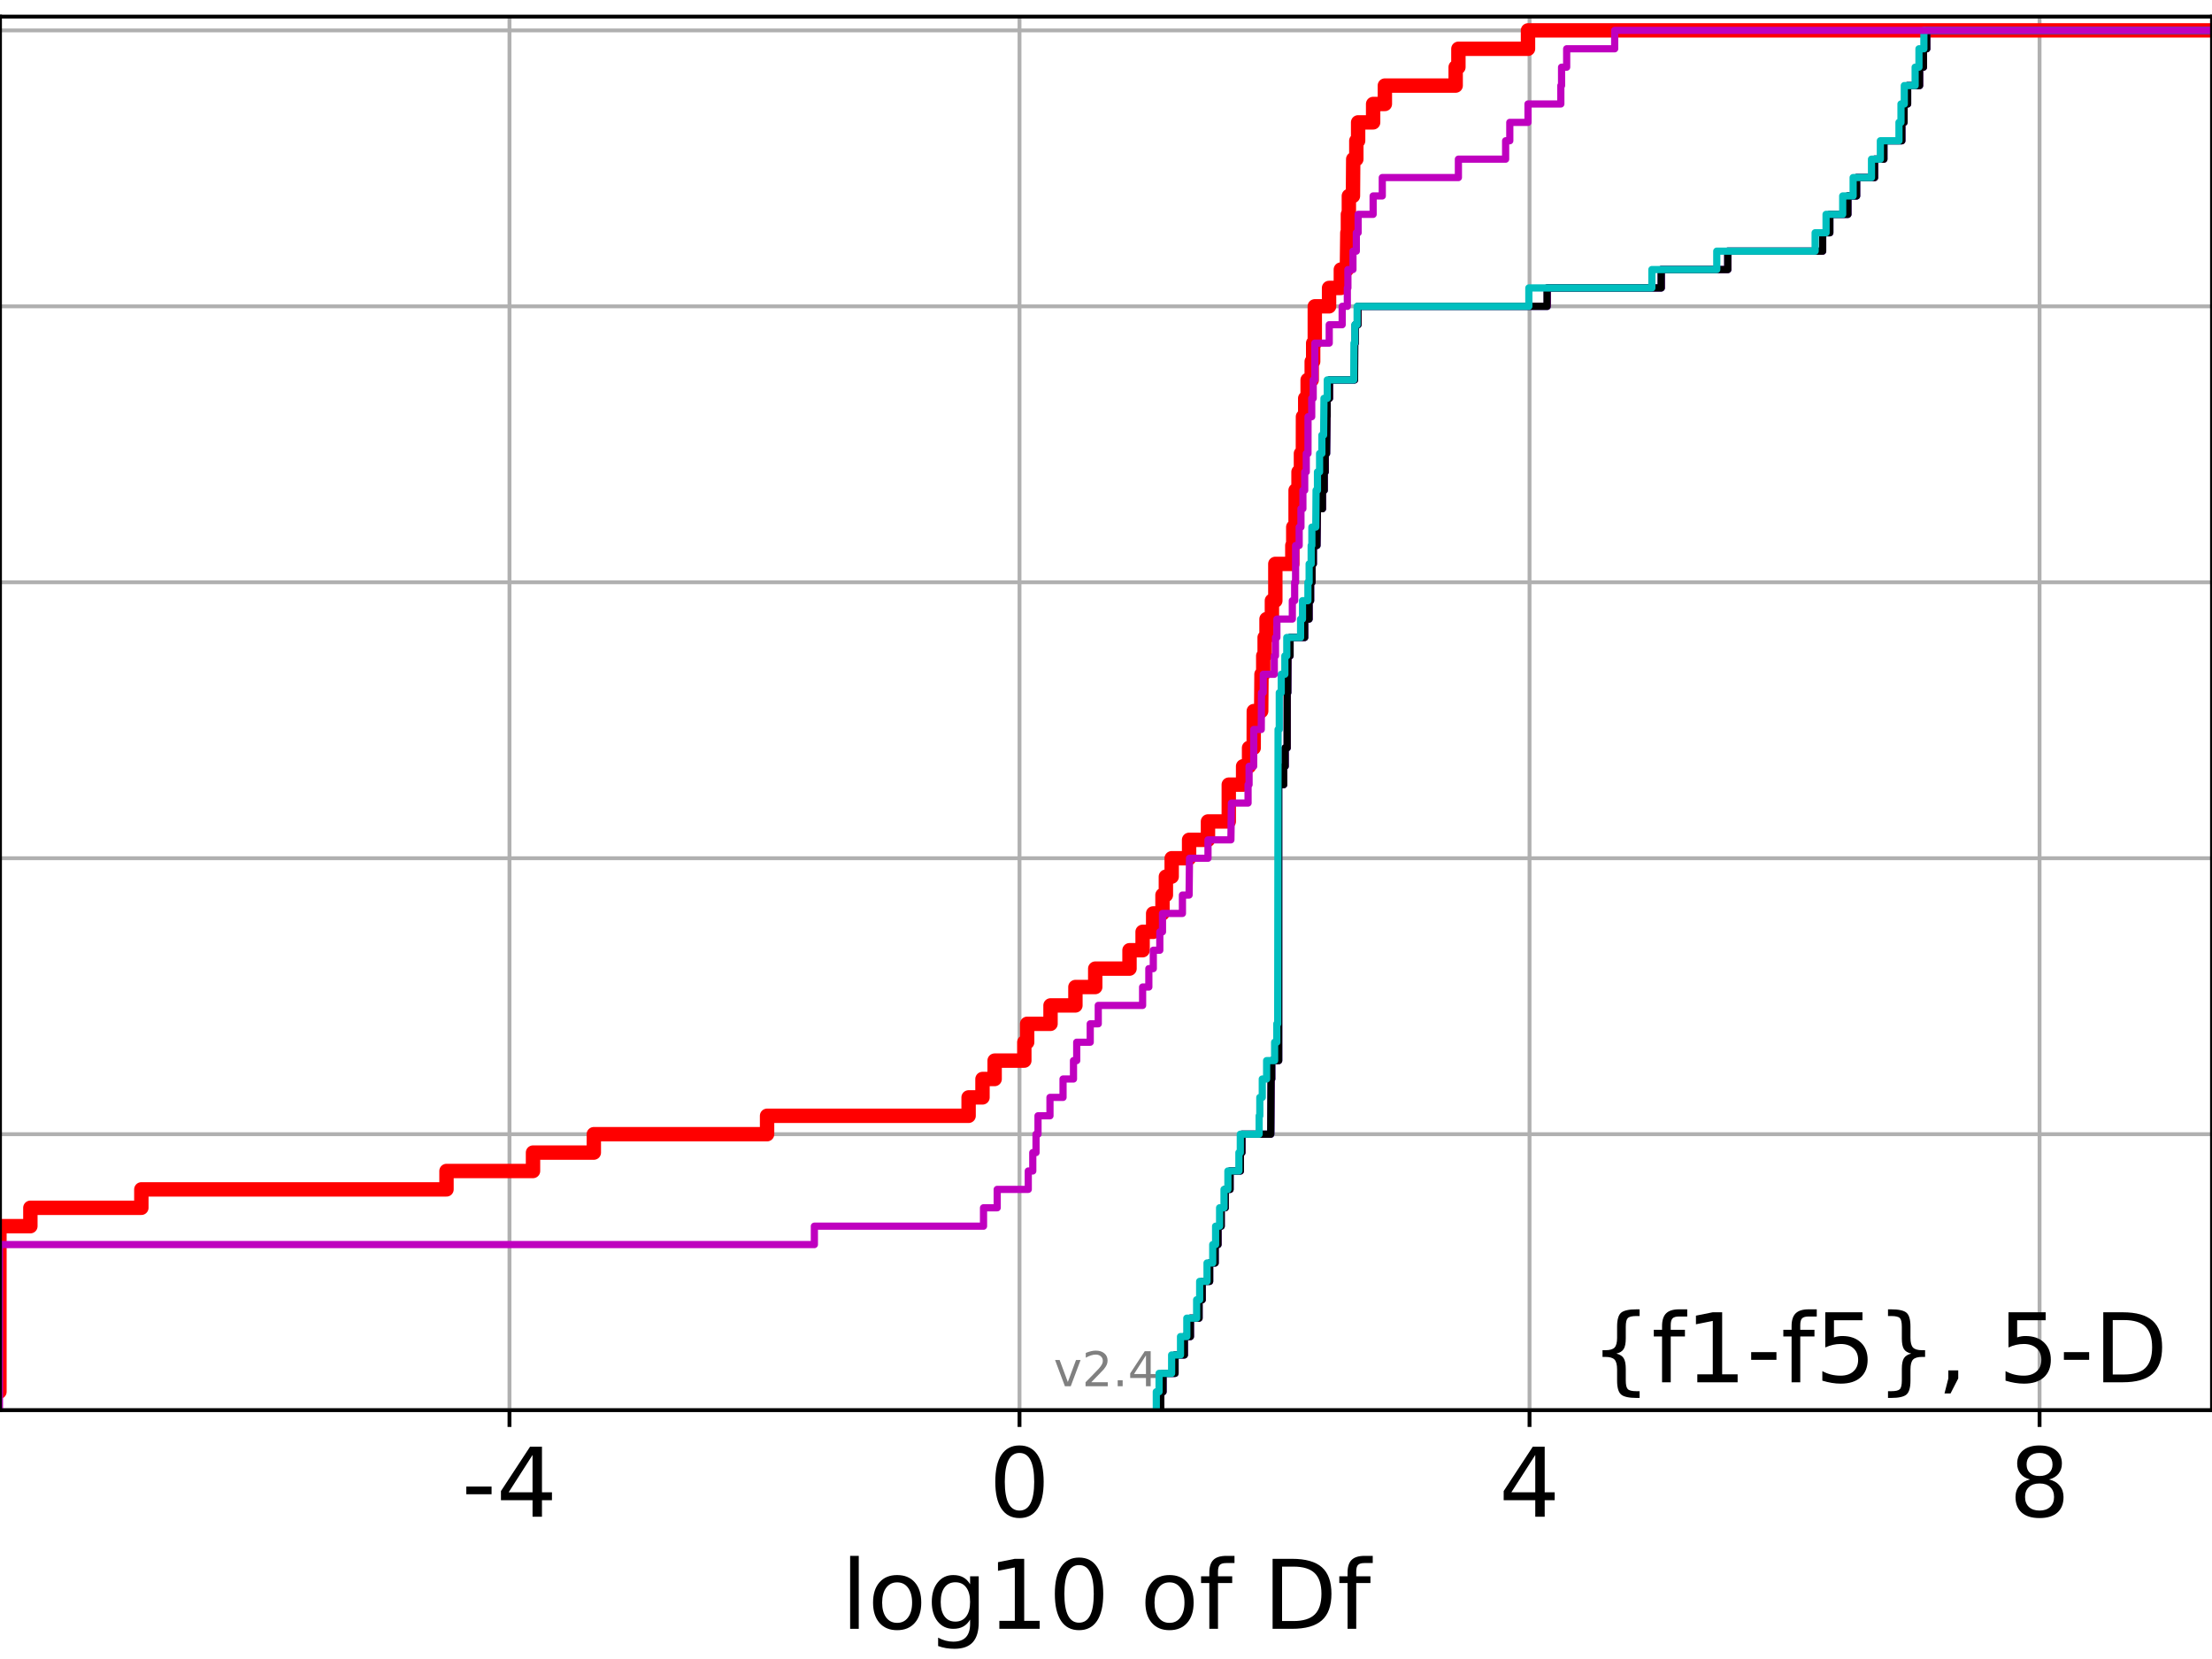 <?xml version="1.0" encoding="utf-8" standalone="no"?>
<!DOCTYPE svg PUBLIC "-//W3C//DTD SVG 1.1//EN"
  "http://www.w3.org/Graphics/SVG/1.1/DTD/svg11.dtd">
<!-- Created with matplotlib (https://matplotlib.org/) -->
<svg height="345.6pt" version="1.1" viewBox="0 0 460.8 345.6" width="460.8pt" xmlns="http://www.w3.org/2000/svg" xmlns:xlink="http://www.w3.org/1999/xlink">
 <defs>
  <style type="text/css">*{stroke-linecap:butt;stroke-linejoin:round;}</style>
 </defs>
 <g id="figure_1">
  <g id="patch_1">
   <path d="M 0 345.6 
L 460.8 345.6 
L 460.8 0 
L 0 0 
z
" style="fill:#ffffff;"/>
  </g>
  <g id="axes_1">
   <g id="patch_2">
    <path d="M 0 293.76 
L 460.8 293.76 
L 460.8 3.456 
L 0 3.456 
z
" style="fill:#ffffff;"/>
   </g>
   <g id="matplotlib.axis_1">
    <g id="xtick_1">
     <g id="line2d_1">
      <path clip-path="url(#p60ce7fb77c)" d="M 106.133 293.76 
L 106.133 3.456 
" style="fill:none;stroke:#b0b0b0;stroke-linecap:square;stroke-width:0.8;"/>
     </g>
     <g id="line2d_2">
      <defs>
       <path d="M 0 0 
L 0 3.5 
" id="m8f1418fd29" style="stroke:#000000;stroke-width:0.8;"/>
      </defs>
      <g>
       <use style="stroke:#000000;stroke-width:0.8;" x="106.133" xlink:href="#m8f1418fd29" y="293.76"/>
      </g>
     </g>
     <g id="text_1">
      <!-- -4 -->
      <g transform="translate(96.163 315.957)scale(0.2 -0.2)">
       <defs>
        <path d="M 4.891 31.391 
L 31.203 31.391 
L 31.203 23.391 
L 4.891 23.391 
z
" id="DejaVuSans-45"/>
        <path d="M 37.797 64.312 
L 12.891 25.391 
L 37.797 25.391 
z
M 35.203 72.906 
L 47.609 72.906 
L 47.609 25.391 
L 58.016 25.391 
L 58.016 17.188 
L 47.609 17.188 
L 47.609 0 
L 37.797 0 
L 37.797 17.188 
L 4.891 17.188 
L 4.891 26.703 
z
" id="DejaVuSans-52"/>
       </defs>
       <use xlink:href="#DejaVuSans-45"/>
       <use x="36.084" xlink:href="#DejaVuSans-52"/>
      </g>
     </g>
    </g>
    <g id="xtick_2">
     <g id="line2d_3">
      <path clip-path="url(#p60ce7fb77c)" d="M 212.381 293.76 
L 212.381 3.456 
" style="fill:none;stroke:#b0b0b0;stroke-linecap:square;stroke-width:0.8;"/>
     </g>
     <g id="line2d_4">
      <g>
       <use style="stroke:#000000;stroke-width:0.8;" x="212.381" xlink:href="#m8f1418fd29" y="293.76"/>
      </g>
     </g>
     <g id="text_2">
      <!-- 0 -->
      <g transform="translate(206.018 315.957)scale(0.2 -0.2)">
       <defs>
        <path d="M 31.781 66.406 
Q 24.172 66.406 20.328 58.906 
Q 16.5 51.422 16.5 36.375 
Q 16.5 21.391 20.328 13.891 
Q 24.172 6.391 31.781 6.391 
Q 39.453 6.391 43.281 13.891 
Q 47.125 21.391 47.125 36.375 
Q 47.125 51.422 43.281 58.906 
Q 39.453 66.406 31.781 66.406 
z
M 31.781 74.219 
Q 44.047 74.219 50.516 64.516 
Q 56.984 54.828 56.984 36.375 
Q 56.984 17.969 50.516 8.266 
Q 44.047 -1.422 31.781 -1.422 
Q 19.531 -1.422 13.062 8.266 
Q 6.594 17.969 6.594 36.375 
Q 6.594 54.828 13.062 64.516 
Q 19.531 74.219 31.781 74.219 
z
" id="DejaVuSans-48"/>
       </defs>
       <use xlink:href="#DejaVuSans-48"/>
      </g>
     </g>
    </g>
    <g id="xtick_3">
     <g id="line2d_5">
      <path clip-path="url(#p60ce7fb77c)" d="M 318.629 293.76 
L 318.629 3.456 
" style="fill:none;stroke:#b0b0b0;stroke-linecap:square;stroke-width:0.8;"/>
     </g>
     <g id="line2d_6">
      <g>
       <use style="stroke:#000000;stroke-width:0.8;" x="318.629" xlink:href="#m8f1418fd29" y="293.76"/>
      </g>
     </g>
     <g id="text_3">
      <!-- 4 -->
      <g transform="translate(312.266 315.957)scale(0.2 -0.2)">
       <use xlink:href="#DejaVuSans-52"/>
      </g>
     </g>
    </g>
    <g id="xtick_4">
     <g id="line2d_7">
      <path clip-path="url(#p60ce7fb77c)" d="M 424.877 293.76 
L 424.877 3.456 
" style="fill:none;stroke:#b0b0b0;stroke-linecap:square;stroke-width:0.8;"/>
     </g>
     <g id="line2d_8">
      <g>
       <use style="stroke:#000000;stroke-width:0.8;" x="424.877" xlink:href="#m8f1418fd29" y="293.76"/>
      </g>
     </g>
     <g id="text_4">
      <!-- 8 -->
      <g transform="translate(418.514 315.957)scale(0.2 -0.2)">
       <defs>
        <path d="M 31.781 34.625 
Q 24.75 34.625 20.719 30.859 
Q 16.703 27.094 16.703 20.516 
Q 16.703 13.922 20.719 10.156 
Q 24.75 6.391 31.781 6.391 
Q 38.812 6.391 42.859 10.172 
Q 46.922 13.969 46.922 20.516 
Q 46.922 27.094 42.891 30.859 
Q 38.875 34.625 31.781 34.625 
z
M 21.922 38.812 
Q 15.578 40.375 12.031 44.719 
Q 8.5 49.078 8.5 55.328 
Q 8.5 64.062 14.719 69.141 
Q 20.953 74.219 31.781 74.219 
Q 42.672 74.219 48.875 69.141 
Q 55.078 64.062 55.078 55.328 
Q 55.078 49.078 51.531 44.719 
Q 48 40.375 41.703 38.812 
Q 48.828 37.156 52.797 32.312 
Q 56.781 27.484 56.781 20.516 
Q 56.781 9.906 50.312 4.234 
Q 43.844 -1.422 31.781 -1.422 
Q 19.734 -1.422 13.25 4.234 
Q 6.781 9.906 6.781 20.516 
Q 6.781 27.484 10.781 32.312 
Q 14.797 37.156 21.922 38.812 
z
M 18.312 54.391 
Q 18.312 48.734 21.844 45.562 
Q 25.391 42.391 31.781 42.391 
Q 38.141 42.391 41.719 45.562 
Q 45.312 48.734 45.312 54.391 
Q 45.312 60.062 41.719 63.234 
Q 38.141 66.406 31.781 66.406 
Q 25.391 66.406 21.844 63.234 
Q 18.312 60.062 18.312 54.391 
z
" id="DejaVuSans-56"/>
       </defs>
       <use xlink:href="#DejaVuSans-56"/>
      </g>
     </g>
    </g>
    <g id="text_5">
     <!-- log10 of Df -->
     <g transform="translate(175.214 339.313)scale(0.2 -0.2)">
      <defs>
       <path d="M 9.422 75.984 
L 18.406 75.984 
L 18.406 0 
L 9.422 0 
z
" id="DejaVuSans-108"/>
       <path d="M 30.609 48.391 
Q 23.391 48.391 19.188 42.75 
Q 14.984 37.109 14.984 27.297 
Q 14.984 17.484 19.156 11.844 
Q 23.344 6.203 30.609 6.203 
Q 37.797 6.203 41.984 11.859 
Q 46.188 17.531 46.188 27.297 
Q 46.188 37.016 41.984 42.703 
Q 37.797 48.391 30.609 48.391 
z
M 30.609 56 
Q 42.328 56 49.016 48.375 
Q 55.719 40.766 55.719 27.297 
Q 55.719 13.875 49.016 6.219 
Q 42.328 -1.422 30.609 -1.422 
Q 18.844 -1.422 12.172 6.219 
Q 5.516 13.875 5.516 27.297 
Q 5.516 40.766 12.172 48.375 
Q 18.844 56 30.609 56 
z
" id="DejaVuSans-111"/>
       <path d="M 45.406 27.984 
Q 45.406 37.75 41.375 43.109 
Q 37.359 48.484 30.078 48.484 
Q 22.859 48.484 18.828 43.109 
Q 14.797 37.75 14.797 27.984 
Q 14.797 18.266 18.828 12.891 
Q 22.859 7.516 30.078 7.516 
Q 37.359 7.516 41.375 12.891 
Q 45.406 18.266 45.406 27.984 
z
M 54.391 6.781 
Q 54.391 -7.172 48.188 -13.984 
Q 42 -20.797 29.203 -20.797 
Q 24.469 -20.797 20.266 -20.094 
Q 16.062 -19.391 12.109 -17.922 
L 12.109 -9.188 
Q 16.062 -11.328 19.922 -12.344 
Q 23.781 -13.375 27.781 -13.375 
Q 36.625 -13.375 41.016 -8.766 
Q 45.406 -4.156 45.406 5.172 
L 45.406 9.625 
Q 42.625 4.781 38.281 2.391 
Q 33.938 0 27.875 0 
Q 17.828 0 11.672 7.656 
Q 5.516 15.328 5.516 27.984 
Q 5.516 40.672 11.672 48.328 
Q 17.828 56 27.875 56 
Q 33.938 56 38.281 53.609 
Q 42.625 51.219 45.406 46.391 
L 45.406 54.688 
L 54.391 54.688 
z
" id="DejaVuSans-103"/>
       <path d="M 12.406 8.297 
L 28.516 8.297 
L 28.516 63.922 
L 10.984 60.406 
L 10.984 69.391 
L 28.422 72.906 
L 38.281 72.906 
L 38.281 8.297 
L 54.391 8.297 
L 54.391 0 
L 12.406 0 
z
" id="DejaVuSans-49"/>
       <path id="DejaVuSans-32"/>
       <path d="M 37.109 75.984 
L 37.109 68.5 
L 28.516 68.5 
Q 23.688 68.5 21.797 66.547 
Q 19.922 64.594 19.922 59.516 
L 19.922 54.688 
L 34.719 54.688 
L 34.719 47.703 
L 19.922 47.703 
L 19.922 0 
L 10.891 0 
L 10.891 47.703 
L 2.297 47.703 
L 2.297 54.688 
L 10.891 54.688 
L 10.891 58.5 
Q 10.891 67.625 15.141 71.797 
Q 19.391 75.984 28.609 75.984 
z
" id="DejaVuSans-102"/>
       <path d="M 19.672 64.797 
L 19.672 8.109 
L 31.594 8.109 
Q 46.688 8.109 53.688 14.938 
Q 60.688 21.781 60.688 36.531 
Q 60.688 51.172 53.688 57.984 
Q 46.688 64.797 31.594 64.797 
z
M 9.812 72.906 
L 30.078 72.906 
Q 51.266 72.906 61.172 64.094 
Q 71.094 55.281 71.094 36.531 
Q 71.094 17.672 61.125 8.828 
Q 51.172 0 30.078 0 
L 9.812 0 
z
" id="DejaVuSans-68"/>
      </defs>
      <use xlink:href="#DejaVuSans-108"/>
      <use x="27.783" xlink:href="#DejaVuSans-111"/>
      <use x="88.965" xlink:href="#DejaVuSans-103"/>
      <use x="152.441" xlink:href="#DejaVuSans-49"/>
      <use x="216.064" xlink:href="#DejaVuSans-48"/>
      <use x="279.688" xlink:href="#DejaVuSans-32"/>
      <use x="311.475" xlink:href="#DejaVuSans-111"/>
      <use x="372.656" xlink:href="#DejaVuSans-102"/>
      <use x="407.861" xlink:href="#DejaVuSans-32"/>
      <use x="439.648" xlink:href="#DejaVuSans-68"/>
      <use x="516.65" xlink:href="#DejaVuSans-102"/>
     </g>
    </g>
   </g>
   <g id="matplotlib.axis_2">
    <g id="ytick_1">
     <g id="line2d_9">
      <path clip-path="url(#p60ce7fb77c)" d="M 0 293.76 
L 460.8 293.76 
" style="fill:none;stroke:#b0b0b0;stroke-linecap:square;stroke-width:0.8;"/>
     </g>
     <g id="line2d_10">
      <defs>
       <path d="M 0 0 
L -3.5 0 
" id="me72b0fd292" style="stroke:#000000;stroke-width:0.8;"/>
      </defs>
      <g>
       <use style="stroke:#000000;stroke-width:0.8;" x="0" xlink:href="#me72b0fd292" y="293.76"/>
      </g>
     </g>
    </g>
    <g id="ytick_2">
     <g id="line2d_11">
      <path clip-path="url(#p60ce7fb77c)" d="M 0 236.274 
L 460.8 236.274 
" style="fill:none;stroke:#b0b0b0;stroke-linecap:square;stroke-width:0.8;"/>
     </g>
     <g id="line2d_12">
      <g>
       <use style="stroke:#000000;stroke-width:0.8;" x="0" xlink:href="#me72b0fd292" y="236.274"/>
      </g>
     </g>
    </g>
    <g id="ytick_3">
     <g id="line2d_13">
      <path clip-path="url(#p60ce7fb77c)" d="M 0 178.788 
L 460.8 178.788 
" style="fill:none;stroke:#b0b0b0;stroke-linecap:square;stroke-width:0.8;"/>
     </g>
     <g id="line2d_14">
      <g>
       <use style="stroke:#000000;stroke-width:0.8;" x="0" xlink:href="#me72b0fd292" y="178.788"/>
      </g>
     </g>
    </g>
    <g id="ytick_4">
     <g id="line2d_15">
      <path clip-path="url(#p60ce7fb77c)" d="M 0 121.302 
L 460.8 121.302 
" style="fill:none;stroke:#b0b0b0;stroke-linecap:square;stroke-width:0.8;"/>
     </g>
     <g id="line2d_16">
      <g>
       <use style="stroke:#000000;stroke-width:0.8;" x="0" xlink:href="#me72b0fd292" y="121.302"/>
      </g>
     </g>
    </g>
    <g id="ytick_5">
     <g id="line2d_17">
      <path clip-path="url(#p60ce7fb77c)" d="M 0 63.816 
L 460.8 63.816 
" style="fill:none;stroke:#b0b0b0;stroke-linecap:square;stroke-width:0.8;"/>
     </g>
     <g id="line2d_18">
      <g>
       <use style="stroke:#000000;stroke-width:0.8;" x="0" xlink:href="#me72b0fd292" y="63.816"/>
      </g>
     </g>
    </g>
    <g id="ytick_6">
     <g id="line2d_19">
      <path clip-path="url(#p60ce7fb77c)" d="M 0 6.33 
L 460.8 6.33 
" style="fill:none;stroke:#b0b0b0;stroke-linecap:square;stroke-width:0.8;"/>
     </g>
     <g id="line2d_20">
      <g>
       <use style="stroke:#000000;stroke-width:0.8;" x="0" xlink:href="#me72b0fd292" y="6.33"/>
      </g>
     </g>
    </g>
   </g>
   <g id="line2d_21">
    <path clip-path="url(#p60ce7fb77c)" d="M -1 289.928 
L -0.115 289.928 
L -0.115 255.436 
L 6.327 255.436 
L 6.327 251.604 
L 29.445 251.604 
L 29.445 247.771 
L 93.013 247.771 
L 93.013 243.939 
L 111.036 243.939 
L 111.036 240.106 
L 123.704 240.106 
L 123.704 236.274 
L 159.795 236.274 
L 159.795 232.442 
L 201.777 232.442 
L 201.777 228.609 
L 204.67 228.609 
L 204.67 224.777 
L 207.201 224.777 
L 207.201 220.944 
L 213.385 220.944 
L 213.385 217.112 
L 213.977 217.112 
L 213.977 213.28 
L 218.843 213.28 
L 218.843 209.447 
L 224.028 209.447 
L 224.028 205.615 
L 228.158 205.615 
L 228.158 201.782 
L 235.297 201.782 
L 235.297 197.95 
L 238.025 197.95 
L 238.025 194.118 
L 240.225 194.118 
L 240.225 190.285 
L 242.167 190.285 
L 242.167 186.453 
L 242.875 186.453 
L 242.875 182.621 
L 244.082 182.621 
L 244.082 178.788 
L 247.71 178.788 
L 247.71 174.956 
L 251.644 174.956 
L 251.644 171.123 
L 255.976 171.123 
L 255.976 163.459 
L 258.962 163.459 
L 258.962 159.626 
L 260.203 159.626 
L 260.203 155.794 
L 261.166 155.794 
L 261.188 148.129 
L 262.73 148.129 
L 262.791 140.464 
L 263.157 140.464 
L 263.157 136.632 
L 263.449 136.632 
L 263.449 132.799 
L 263.84 132.799 
L 263.84 128.967 
L 264.961 128.967 
L 264.961 125.135 
L 265.675 125.135 
L 265.675 117.47 
L 269.216 117.47 
L 269.216 113.637 
L 269.41 113.637 
L 269.41 109.805 
L 269.895 109.805 
L 269.897 102.14 
L 270.503 102.14 
L 270.503 98.308 
L 271.011 98.308 
L 271.011 94.475 
L 271.416 94.475 
L 271.431 86.811 
L 271.901 86.811 
L 271.901 82.978 
L 272.403 82.978 
L 272.403 79.146 
L 273.254 79.146 
L 273.254 75.313 
L 273.557 75.313 
L 273.557 71.481 
L 273.894 71.481 
L 273.897 63.816 
L 276.867 63.816 
L 276.867 59.984 
L 279.322 59.984 
L 279.322 56.151 
L 280.578 56.151 
L 280.674 48.487 
L 280.792 48.487 
L 280.792 44.654 
L 280.991 44.654 
L 280.991 40.822 
L 281.845 40.822 
L 281.9 33.157 
L 282.547 33.157 
L 282.547 29.325 
L 282.922 29.325 
L 282.922 25.492 
L 286.048 25.492 
L 286.048 21.66 
L 288.493 21.66 
L 288.493 17.827 
L 303.242 17.827 
L 303.242 13.995 
L 303.812 13.995 
L 303.812 10.163 
L 318.312 10.163 
L 318.312 6.33 
L 318.312 6.33 
L 460.8 6.33 
L 460.8 6.33 
" style="fill:none;stroke:#ff0000;stroke-linecap:square;stroke-width:3;"/>
   </g>
   <g id="line2d_22">
    <path clip-path="url(#p60ce7fb77c)" d="M 241.812 293.76 
L 241.812 289.928 
L 242.283 289.928 
L 242.283 286.095 
L 244.782 286.095 
L 244.782 282.263 
L 246.725 282.263 
L 246.725 278.43 
L 247.983 278.43 
L 247.983 274.598 
L 249.783 274.598 
L 249.783 270.766 
L 250.443 270.766 
L 250.443 266.933 
L 251.991 266.933 
L 251.991 263.101 
L 253.136 263.101 
L 253.136 259.268 
L 253.731 259.268 
L 253.731 255.436 
L 254.397 255.436 
L 254.397 251.604 
L 255.245 251.604 
L 255.245 247.771 
L 256.244 247.771 
L 256.244 243.939 
L 258.397 243.939 
L 258.397 240.106 
L 258.711 240.106 
L 258.711 236.274 
L 264.74 236.274 
L 264.813 224.777 
L 264.937 224.777 
L 264.937 220.944 
L 266.373 220.944 
L 266.373 163.459 
L 267.431 163.459 
L 267.431 159.626 
L 267.74 159.626 
L 267.74 155.794 
L 268.151 155.794 
L 268.173 144.297 
L 268.27 144.297 
L 268.316 136.632 
L 268.75 136.632 
L 268.75 132.799 
L 271.792 132.799 
L 271.792 128.967 
L 272.709 128.967 
L 272.709 125.135 
L 273.022 125.135 
L 273.022 121.302 
L 273.325 121.302 
L 273.325 117.47 
L 273.596 117.47 
L 273.596 113.637 
L 274.349 113.637 
L 274.447 105.973 
L 275.503 105.973 
L 275.503 102.14 
L 275.875 102.14 
L 275.875 98.308 
L 276.085 98.308 
L 276.085 94.475 
L 276.352 94.475 
L 276.442 86.811 
L 276.481 86.811 
L 276.481 82.978 
L 276.963 82.978 
L 276.963 79.146 
L 282.179 79.146 
L 282.216 71.481 
L 282.336 71.481 
L 282.336 67.649 
L 282.896 67.649 
L 282.896 63.816 
L 322.343 63.816 
L 322.343 59.984 
L 346.08 59.984 
L 346.08 56.151 
L 359.941 56.151 
L 359.941 52.319 
L 379.696 52.319 
L 379.696 48.487 
L 381.186 48.487 
L 381.186 44.654 
L 384.952 44.654 
L 384.952 40.822 
L 386.766 40.822 
L 386.766 36.989 
L 390.511 36.989 
L 390.511 33.157 
L 392.45 33.157 
L 392.45 29.325 
L 396.189 29.325 
L 396.189 25.492 
L 396.654 25.492 
L 396.654 21.66 
L 397.395 21.66 
L 397.395 17.827 
L 399.891 17.827 
L 399.891 13.995 
L 400.7 13.995 
L 400.7 10.163 
L 401.382 10.163 
L 401.382 6.33 
L 401.382 6.33 
L 460.8 6.33 
L 460.8 6.33 
" style="fill:none;stroke:#00bfbf;stroke-linecap:square;stroke-width:1.5;"/>
   </g>
   <g id="line2d_23">
    <path clip-path="url(#p60ce7fb77c)" d="M 241.811 293.76 
L 241.811 289.928 
L 242.282 289.928 
L 242.282 286.095 
L 244.782 286.095 
L 244.782 282.263 
L 246.724 282.263 
L 246.724 278.43 
L 247.983 278.43 
L 247.983 274.598 
L 249.783 274.598 
L 249.783 270.766 
L 250.442 270.766 
L 250.442 266.933 
L 251.991 266.933 
L 251.991 263.101 
L 253.135 263.101 
L 253.135 259.268 
L 253.731 259.268 
L 253.731 255.436 
L 254.397 255.436 
L 254.397 251.604 
L 255.245 251.604 
L 255.245 247.771 
L 256.243 247.771 
L 256.243 243.939 
L 258.397 243.939 
L 258.397 240.106 
L 258.711 240.106 
L 258.711 236.274 
L 264.734 236.274 
L 264.81 224.777 
L 264.933 224.777 
L 264.933 220.944 
L 266.373 220.944 
L 266.373 163.459 
L 267.429 163.459 
L 267.429 159.626 
L 267.738 159.626 
L 267.738 155.794 
L 268.151 155.794 
L 268.171 144.297 
L 268.267 144.297 
L 268.311 136.632 
L 268.745 136.632 
L 268.745 132.799 
L 271.792 132.799 
L 271.792 128.967 
L 272.707 128.967 
L 272.707 125.135 
L 273.022 125.135 
L 273.022 121.302 
L 273.325 121.302 
L 273.325 117.47 
L 273.596 117.47 
L 273.596 113.637 
L 274.348 113.637 
L 274.447 105.973 
L 275.502 105.973 
L 275.502 102.14 
L 275.873 102.14 
L 275.873 98.308 
L 276.085 98.308 
L 276.085 94.475 
L 276.349 94.475 
L 276.44 86.811 
L 276.481 86.811 
L 276.481 82.978 
L 276.961 82.978 
L 276.961 79.146 
L 282.179 79.146 
L 282.214 71.481 
L 282.335 71.481 
L 282.335 67.649 
L 282.894 67.649 
L 282.894 63.816 
L 322.342 63.816 
L 322.342 59.984 
L 346.08 59.984 
L 346.08 56.151 
L 359.936 56.151 
L 359.936 52.319 
L 379.696 52.319 
L 379.696 48.487 
L 381.186 48.487 
L 381.186 44.654 
L 384.949 44.654 
L 384.949 40.822 
L 386.764 40.822 
L 386.764 36.989 
L 390.509 36.989 
L 390.509 33.157 
L 392.448 33.157 
L 392.448 29.325 
L 396.189 29.325 
L 396.189 25.492 
L 396.654 25.492 
L 396.654 21.66 
L 397.395 21.66 
L 397.395 17.827 
L 399.891 17.827 
L 399.891 13.995 
L 400.7 13.995 
L 400.7 10.163 
L 401.38 10.163 
L 401.38 6.33 
L 401.38 6.33 
L 460.8 6.33 
L 460.8 6.33 
" style="fill:none;stroke:#bf00bf;stroke-linecap:square;stroke-width:1.5;"/>
   </g>
   <g id="line2d_24">
    <path clip-path="url(#p60ce7fb77c)" d="M 241.805 293.76 
L 241.805 289.928 
L 242.274 289.928 
L 242.274 286.095 
L 244.778 286.095 
L 244.778 282.263 
L 246.719 282.263 
L 246.719 278.43 
L 247.977 278.43 
L 247.977 274.598 
L 249.78 274.598 
L 249.78 270.766 
L 250.439 270.766 
L 250.439 266.933 
L 251.987 266.933 
L 251.987 263.101 
L 253.13 263.101 
L 253.13 259.268 
L 253.727 259.268 
L 253.727 255.436 
L 254.394 255.436 
L 254.394 251.604 
L 255.243 251.604 
L 255.243 247.771 
L 256.24 247.771 
L 256.24 243.939 
L 258.394 243.939 
L 258.394 240.106 
L 258.708 240.106 
L 258.708 236.274 
L 264.715 236.274 
L 264.79 224.777 
L 264.912 224.777 
L 264.912 220.944 
L 266.371 220.944 
L 266.372 163.459 
L 267.415 163.459 
L 267.415 159.626 
L 267.713 159.626 
L 267.713 155.794 
L 268.141 155.794 
L 268.147 144.297 
L 268.256 144.297 
L 268.295 136.632 
L 268.729 136.632 
L 268.729 132.799 
L 271.783 132.799 
L 271.783 128.967 
L 272.695 128.967 
L 272.695 125.135 
L 273.01 125.135 
L 273.01 121.302 
L 273.316 121.302 
L 273.316 117.47 
L 273.588 117.47 
L 273.588 113.637 
L 274.337 113.637 
L 274.44 105.973 
L 275.493 105.973 
L 275.493 102.14 
L 275.854 102.14 
L 275.854 98.308 
L 276.057 98.308 
L 276.057 94.475 
L 276.339 94.475 
L 276.428 86.811 
L 276.458 86.811 
L 276.458 82.978 
L 276.949 82.978 
L 276.949 79.146 
L 282.176 79.146 
L 282.207 71.481 
L 282.326 71.481 
L 282.326 67.649 
L 282.889 67.649 
L 282.889 63.816 
L 322.284 63.816 
L 322.284 59.984 
L 346.063 59.984 
L 346.063 56.151 
L 359.926 56.151 
L 359.926 52.319 
L 379.687 52.319 
L 379.687 48.487 
L 381.182 48.487 
L 381.182 44.654 
L 384.944 44.654 
L 384.944 40.822 
L 386.76 40.822 
L 386.76 36.989 
L 390.506 36.989 
L 390.506 33.157 
L 392.444 33.157 
L 392.444 29.325 
L 396.182 29.325 
L 396.182 25.492 
L 396.647 25.492 
L 396.647 21.66 
L 397.388 21.66 
L 397.388 17.827 
L 399.881 17.827 
L 399.881 13.995 
L 400.69 13.995 
L 400.69 10.163 
L 401.377 10.163 
L 401.377 6.33 
L 401.377 6.33 
L 460.8 6.33 
L 460.8 6.33 
" style="fill:none;stroke:#000000;stroke-linecap:square;stroke-width:1.5;"/>
   </g>
   <g id="line2d_25">
    <path clip-path="url(#p60ce7fb77c)" d="M 240.879 293.76 
L 240.879 289.928 
L 241.458 289.928 
L 241.458 286.095 
L 244.072 286.095 
L 244.072 282.263 
L 245.922 282.263 
L 245.922 278.43 
L 247.236 278.43 
L 247.236 274.598 
L 249.282 274.598 
L 249.282 270.766 
L 249.912 270.766 
L 249.912 266.933 
L 251.448 266.933 
L 251.448 263.101 
L 252.632 263.101 
L 252.632 259.268 
L 253.233 259.268 
L 253.233 255.436 
L 254.066 255.436 
L 254.066 251.604 
L 254.987 251.604 
L 254.987 247.771 
L 255.794 247.771 
L 255.794 243.939 
L 258.085 243.939 
L 258.085 240.106 
L 258.379 240.106 
L 258.379 236.274 
L 262.305 236.274 
L 262.305 232.442 
L 262.443 232.442 
L 262.443 228.609 
L 262.954 228.609 
L 262.954 224.777 
L 263.862 224.777 
L 263.862 220.944 
L 265.528 220.944 
L 265.528 217.112 
L 265.981 217.112 
L 265.981 213.28 
L 266.167 213.28 
L 266.247 151.961 
L 266.497 151.961 
L 266.497 144.297 
L 266.91 144.297 
L 266.91 140.464 
L 267.657 140.464 
L 267.657 136.632 
L 268.061 136.632 
L 268.061 132.799 
L 270.937 132.799 
L 270.937 128.967 
L 271.336 128.967 
L 271.336 125.135 
L 272.464 125.135 
L 272.464 121.302 
L 272.718 121.302 
L 272.718 117.47 
L 273.141 117.47 
L 273.141 113.637 
L 273.287 113.637 
L 273.287 109.805 
L 274.101 109.805 
L 274.162 102.14 
L 274.454 102.14 
L 274.454 98.308 
L 274.895 98.308 
L 274.895 94.475 
L 275.374 94.475 
L 275.374 90.643 
L 275.733 90.643 
L 275.811 82.978 
L 276.492 82.978 
L 276.492 79.146 
L 282.006 79.146 
L 282.059 71.481 
L 282.237 71.481 
L 282.237 67.649 
L 282.71 67.649 
L 282.71 63.816 
L 318.486 63.816 
L 318.486 59.984 
L 344.117 59.984 
L 344.117 56.151 
L 357.634 56.151 
L 357.634 52.319 
L 378.126 52.319 
L 378.126 48.487 
L 380.401 48.487 
L 380.401 44.654 
L 383.867 44.654 
L 383.867 40.822 
L 386.041 40.822 
L 386.041 36.989 
L 389.868 36.989 
L 389.868 33.157 
L 391.714 33.157 
L 391.714 29.325 
L 395.591 29.325 
L 395.591 25.492 
L 396.011 25.492 
L 396.011 21.66 
L 396.701 21.66 
L 396.701 17.827 
L 398.959 17.827 
L 398.959 13.995 
L 399.756 13.995 
L 399.756 10.163 
L 400.781 10.163 
L 400.781 6.33 
L 400.781 6.33 
L 460.8 6.33 
L 460.8 6.33 
" style="fill:none;stroke:#00bfbf;stroke-linecap:square;stroke-width:1.5;"/>
   </g>
   <g id="line2d_26">
    <path clip-path="url(#p60ce7fb77c)" d="M -0.115 293.76 
L -0.115 259.268 
L 169.649 259.268 
L 169.649 255.436 
L 204.886 255.436 
L 204.886 251.604 
L 207.735 251.604 
L 207.735 247.771 
L 214.208 247.771 
L 214.208 243.939 
L 215.146 243.939 
L 215.146 240.106 
L 215.823 240.106 
L 215.823 236.274 
L 216.236 236.274 
L 216.236 232.442 
L 218.728 232.442 
L 218.728 228.609 
L 221.45 228.609 
L 221.45 224.777 
L 223.627 224.777 
L 223.627 220.944 
L 224.3 220.944 
L 224.3 217.112 
L 227.115 217.112 
L 227.115 213.28 
L 228.787 213.28 
L 228.787 209.447 
L 238.025 209.447 
L 238.025 205.615 
L 239.324 205.615 
L 239.324 201.782 
L 240.254 201.782 
L 240.254 197.95 
L 241.609 197.95 
L 241.609 194.118 
L 242.167 194.118 
L 242.167 190.285 
L 246.323 190.285 
L 246.323 186.453 
L 247.71 186.453 
L 247.795 178.788 
L 251.647 178.788 
L 251.647 174.956 
L 256.421 174.956 
L 256.526 167.291 
L 259.994 167.291 
L 259.994 163.459 
L 260.203 163.459 
L 260.203 159.626 
L 261.166 159.626 
L 261.188 151.961 
L 262.743 151.961 
L 262.791 144.297 
L 263.157 144.297 
L 263.157 140.464 
L 265.458 140.464 
L 265.458 136.632 
L 265.704 136.632 
L 265.704 132.799 
L 265.998 132.799 
L 265.998 128.967 
L 269.216 128.967 
L 269.216 125.135 
L 269.701 125.135 
L 269.701 121.302 
L 269.895 121.302 
L 269.897 113.637 
L 270.641 113.637 
L 270.641 109.805 
L 271.012 109.805 
L 271.012 105.973 
L 271.416 105.973 
L 271.416 102.14 
L 271.794 102.14 
L 271.794 98.308 
L 272.119 98.308 
L 272.119 94.475 
L 272.476 94.475 
L 272.49 86.811 
L 273.254 86.811 
L 273.254 82.978 
L 273.565 82.978 
L 273.565 79.146 
L 273.894 79.146 
L 273.897 71.481 
L 276.903 71.481 
L 276.903 67.649 
L 279.599 67.649 
L 279.599 63.816 
L 280.674 63.816 
L 280.674 59.984 
L 280.792 59.984 
L 280.792 56.151 
L 281.845 56.151 
L 281.845 52.319 
L 282.547 52.319 
L 282.547 48.487 
L 282.922 48.487 
L 282.922 44.654 
L 286.048 44.654 
L 286.048 40.822 
L 287.955 40.822 
L 287.955 36.989 
L 303.813 36.989 
L 303.813 33.157 
L 313.649 33.157 
L 313.649 29.325 
L 314.518 29.325 
L 314.518 25.492 
L 318.312 25.492 
L 318.312 21.66 
L 325.15 21.66 
L 325.15 17.827 
L 325.303 17.827 
L 325.303 13.995 
L 326.365 13.995 
L 326.365 10.163 
L 336.368 10.163 
L 336.368 6.33 
L 336.368 6.33 
L 460.8 6.33 
L 460.8 6.33 
" style="fill:none;stroke:#bf00bf;stroke-linecap:square;stroke-width:1.5;"/>
   </g>
   <g id="patch_3">
    <path d="M 0 293.76 
L 0 3.456 
" style="fill:none;stroke:#000000;stroke-linecap:square;stroke-linejoin:miter;stroke-width:0.8;"/>
   </g>
   <g id="patch_4">
    <path d="M 460.8 293.76 
L 460.8 3.456 
" style="fill:none;stroke:#000000;stroke-linecap:square;stroke-linejoin:miter;stroke-width:0.8;"/>
   </g>
   <g id="patch_5">
    <path d="M 0 293.76 
L 460.8 293.76 
" style="fill:none;stroke:#000000;stroke-linecap:square;stroke-linejoin:miter;stroke-width:0.8;"/>
   </g>
   <g id="patch_6">
    <path d="M 0 3.456 
L 460.8 3.456 
" style="fill:none;stroke:#000000;stroke-linecap:square;stroke-linejoin:miter;stroke-width:0.8;"/>
   </g>
   <g id="text_6">
    <!-- {f1-f5}, 5-D -->
    <g transform="translate(331.334 287.954)scale(0.2 -0.2)">
     <defs>
      <path d="M 51.125 -9.281 
L 51.125 -16.312 
L 48.094 -16.312 
Q 35.938 -16.312 31.812 -12.688 
Q 27.688 -9.078 27.688 1.703 
L 27.688 13.375 
Q 27.688 20.75 25.047 23.578 
Q 22.406 26.422 15.484 26.422 
L 12.5 26.422 
L 12.5 33.406 
L 15.484 33.406 
Q 22.469 33.406 25.078 36.203 
Q 27.688 39.016 27.688 46.297 
L 27.688 58.016 
Q 27.688 68.797 31.812 72.391 
Q 35.938 75.984 48.094 75.984 
L 51.125 75.984 
L 51.125 69 
L 47.797 69 
Q 40.922 69 38.812 66.844 
Q 36.719 64.703 36.719 57.812 
L 36.719 45.703 
Q 36.719 38.031 34.5 34.562 
Q 32.281 31.109 26.906 29.891 
Q 32.328 28.562 34.516 25.094 
Q 36.719 21.625 36.719 14.016 
L 36.719 1.906 
Q 36.719 -4.984 38.812 -7.125 
Q 40.922 -9.281 47.797 -9.281 
z
" id="DejaVuSans-123"/>
      <path d="M 10.797 72.906 
L 49.516 72.906 
L 49.516 64.594 
L 19.828 64.594 
L 19.828 46.734 
Q 21.969 47.469 24.109 47.828 
Q 26.266 48.188 28.422 48.188 
Q 40.625 48.188 47.75 41.5 
Q 54.891 34.812 54.891 23.391 
Q 54.891 11.625 47.562 5.094 
Q 40.234 -1.422 26.906 -1.422 
Q 22.312 -1.422 17.547 -0.641 
Q 12.797 0.141 7.719 1.703 
L 7.719 11.625 
Q 12.109 9.234 16.797 8.062 
Q 21.484 6.891 26.703 6.891 
Q 35.156 6.891 40.078 11.328 
Q 45.016 15.766 45.016 23.391 
Q 45.016 31 40.078 35.438 
Q 35.156 39.891 26.703 39.891 
Q 22.75 39.891 18.812 39.016 
Q 14.891 38.141 10.797 36.281 
z
" id="DejaVuSans-53"/>
      <path d="M 12.5 -9.281 
L 15.922 -9.281 
Q 22.75 -9.281 24.828 -7.172 
Q 26.906 -5.078 26.906 1.906 
L 26.906 14.016 
Q 26.906 21.625 29.094 25.094 
Q 31.297 28.562 36.719 29.891 
Q 31.297 31.109 29.094 34.562 
Q 26.906 38.031 26.906 45.703 
L 26.906 57.812 
Q 26.906 64.75 24.828 66.875 
Q 22.75 69 15.922 69 
L 12.5 69 
L 12.5 75.984 
L 15.578 75.984 
Q 27.734 75.984 31.812 72.391 
Q 35.891 68.797 35.891 58.016 
L 35.891 46.297 
Q 35.891 39.016 38.516 36.203 
Q 41.156 33.406 48.094 33.406 
L 51.125 33.406 
L 51.125 26.422 
L 48.094 26.422 
Q 41.156 26.422 38.516 23.578 
Q 35.891 20.75 35.891 13.375 
L 35.891 1.703 
Q 35.891 -9.078 31.812 -12.688 
Q 27.734 -16.312 15.578 -16.312 
L 12.5 -16.312 
z
" id="DejaVuSans-125"/>
      <path d="M 11.719 12.406 
L 22.016 12.406 
L 22.016 4 
L 14.016 -11.625 
L 7.719 -11.625 
L 11.719 4 
z
" id="DejaVuSans-44"/>
     </defs>
     <use xlink:href="#DejaVuSans-123"/>
     <use x="63.623" xlink:href="#DejaVuSans-102"/>
     <use x="98.828" xlink:href="#DejaVuSans-49"/>
     <use x="162.451" xlink:href="#DejaVuSans-45"/>
     <use x="198.535" xlink:href="#DejaVuSans-102"/>
     <use x="233.74" xlink:href="#DejaVuSans-53"/>
     <use x="297.363" xlink:href="#DejaVuSans-125"/>
     <use x="360.986" xlink:href="#DejaVuSans-44"/>
     <use x="392.773" xlink:href="#DejaVuSans-32"/>
     <use x="424.561" xlink:href="#DejaVuSans-53"/>
     <use x="488.184" xlink:href="#DejaVuSans-45"/>
     <use x="524.268" xlink:href="#DejaVuSans-68"/>
    </g>
   </g>
   <g id="text_7">
    <!-- v2.4 -->
    <g style="fill:#808080;" transform="translate(219.489 288.777)scale(0.1 -0.1)">
     <defs>
      <path d="M 2.984 54.688 
L 12.5 54.688 
L 29.594 8.797 
L 46.688 54.688 
L 56.203 54.688 
L 35.688 0 
L 23.484 0 
z
" id="DejaVuSans-118"/>
      <path d="M 19.188 8.297 
L 53.609 8.297 
L 53.609 0 
L 7.328 0 
L 7.328 8.297 
Q 12.938 14.109 22.625 23.891 
Q 32.328 33.688 34.812 36.531 
Q 39.547 41.844 41.422 45.531 
Q 43.312 49.219 43.312 52.781 
Q 43.312 58.594 39.234 62.25 
Q 35.156 65.922 28.609 65.922 
Q 23.969 65.922 18.812 64.312 
Q 13.672 62.703 7.812 59.422 
L 7.812 69.391 
Q 13.766 71.781 18.938 73 
Q 24.125 74.219 28.422 74.219 
Q 39.75 74.219 46.484 68.547 
Q 53.219 62.891 53.219 53.422 
Q 53.219 48.922 51.531 44.891 
Q 49.859 40.875 45.406 35.406 
Q 44.188 33.984 37.641 27.219 
Q 31.109 20.453 19.188 8.297 
z
" id="DejaVuSans-50"/>
      <path d="M 10.688 12.406 
L 21 12.406 
L 21 0 
L 10.688 0 
z
" id="DejaVuSans-46"/>
     </defs>
     <use xlink:href="#DejaVuSans-118"/>
     <use x="59.18" xlink:href="#DejaVuSans-50"/>
     <use x="122.803" xlink:href="#DejaVuSans-46"/>
     <use x="154.59" xlink:href="#DejaVuSans-52"/>
    </g>
   </g>
  </g>
 </g>
 <defs>
  <clipPath id="p60ce7fb77c">
   <rect height="290.304" width="460.8" x="0" y="3.456"/>
  </clipPath>
 </defs>
</svg>
